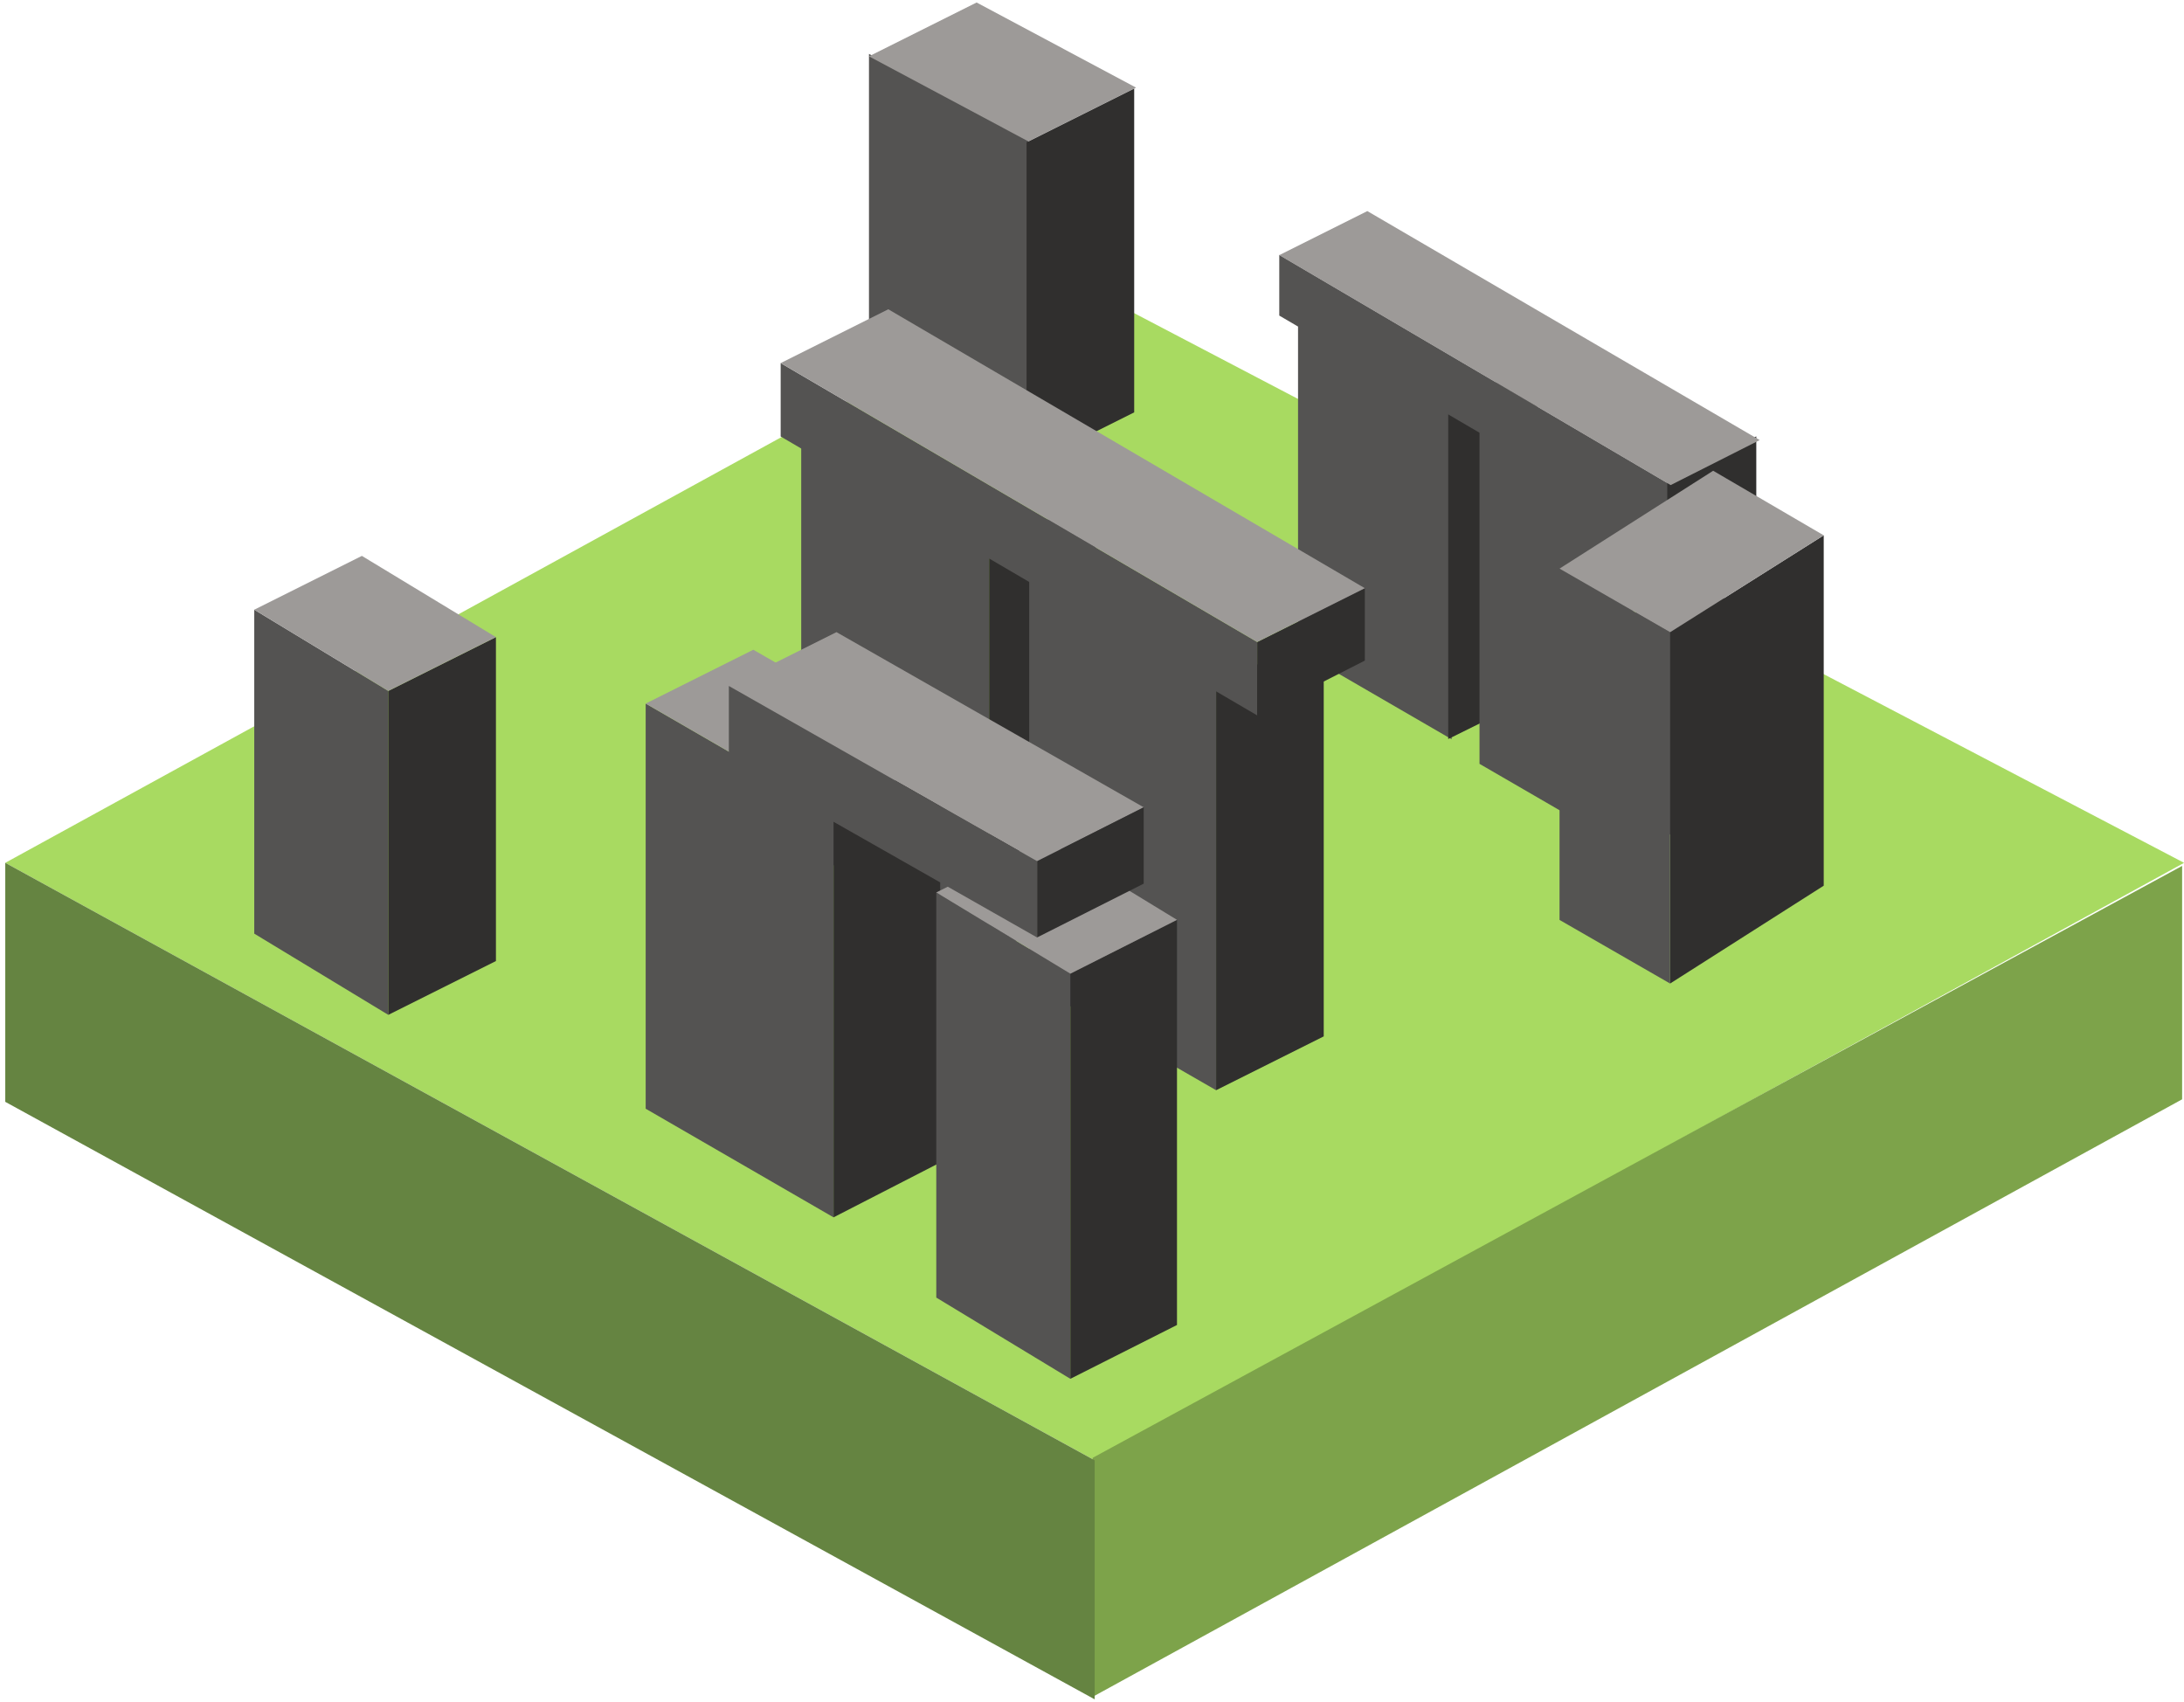 <?xml version="1.0" encoding="UTF-8"?>
<svg width="335px" height="261px" viewBox="0 0 335 261" version="1.1" xmlns="http://www.w3.org/2000/svg" xmlns:xlink="http://www.w3.org/1999/xlink">
    <!-- Generator: Sketch 45.2 (43514) - http://www.bohemiancoding.com/sketch -->
    <title>Group</title>
    <desc>Created with Sketch.</desc>
    <defs></defs>
    <g id="App" stroke="none" stroke-width="1" fill="none" fill-rule="evenodd">
        <g id="Default" transform="translate(-39, -267)">
            <g id="Group" transform="translate(39, 252)">
                <g id="Group-2" transform="translate(0, 57.754)">
                    <polygon id="Fill-1" fill="#A8DA61" points="0.807 89.577 167.91 181.213 335.013 89.577 164.025 0.068"></polygon>
                    <polygon id="Fill-2" fill="#7DA34A" points="167.609 180.826 167.609 217.481 334.712 125.845 334.712 90.049"></polygon>
                    <polygon id="Fill-3" fill="#658441" points="0.807 126.232 167.91 217.869 167.91 181.213 0.807 89.577"></polygon>
                </g>
                <g id="stonehenge-mockup-colored" transform="translate(38.804, 0)">
                    <polygon id="Shape" fill="#545352" fill-rule="nonzero" points="94.487 72.948 118.951 86.005 118.951 36.326 94.487 23.269"></polygon>
                    <polygon id="Shape" fill="#302F2E" fill-rule="nonzero" points="135.168 78.245 118.658 86.499 118.658 36.821 135.168 28.566"></polygon>
                    <polygon id="Shape" fill="#9D9A98" fill-rule="nonzero" points="110.997 15.382 94.487 23.636 118.951 36.694 135.461 28.439"></polygon>
                    <g id="Base">
                        <polygon id="Shape" fill="#545352" fill-rule="nonzero" points="84.094 144.831 112.91 161.341 112.91 99.205 84.094 82.695"></polygon>
                        <polygon id="Shape" fill="#545352" fill-rule="nonzero" points="160.3 114.721 183.863 128.379 183.863 77.349 160.3 63.691"></polygon>
                        <polygon id="Shape" fill="#302F2E" fill-rule="nonzero" points="196.994 121.59 183.337 128.344 183.337 77.315 196.994 70.411"></polygon>
                        <polygon id="Shape" fill="#545352" fill-rule="nonzero" points="188.136 132.149 211.7 145.807 211.7 94.627 188.136 80.969"></polygon>
                        <polygon id="Shape" fill="#302F2E" fill-rule="nonzero" points="225.641 138.718 212.133 145.622 212.133 94.442 225.641 87.688"></polygon>
                        <polygon id="Shape" fill="#545352" fill-rule="nonzero" points="157.42 63.398 217.455 98.518 217.455 89.363 157.42 54.093"></polygon>
                        <polygon id="Shape" fill="#302F2E" fill-rule="nonzero" points="230.59 91.234 216.932 97.988 216.932 88.833 230.59 81.929"></polygon>
                        <polygon id="Shape" fill="#9D9A98" fill-rule="nonzero" points="170.928 47.373 157.42 54.127 217.455 89.398 231.113 82.494"></polygon>
                        <polygon id="Shape" fill="#302F2E" fill-rule="nonzero" points="129.27 153.086 112.91 161.341 112.91 99.205 129.27 90.95"></polygon>
                        <polygon id="Shape" fill="#302F2E" fill-rule="nonzero" points="164.24 173.948 147.73 182.203 147.73 120.067 164.24 111.812"></polygon>
                        <polygon id="Shape" fill="#545352" fill-rule="nonzero" points="119.064 165.693 147.73 182.203 147.73 120.067 119.064 103.557"></polygon>
                        <polygon id="Shape" fill="#545352" fill-rule="nonzero" points="0.195 158.189 20.757 170.646 20.757 120.967 0.195 108.51"></polygon>
                        <polygon id="Shape" fill="#302F2E" fill-rule="nonzero" points="37.266 162.391 20.757 170.646 20.757 120.967 37.266 112.713"></polygon>
                        <polygon id="Shape" fill="#9D9A98" fill-rule="nonzero" points="16.705 100.255 0.195 108.51 20.757 120.967 37.266 112.713"></polygon>
                        <polygon id="Shape" fill="#545352" fill-rule="nonzero" points="60.235 185.041 89.052 201.701 89.052 139.565 60.235 122.905"></polygon>
                        <polygon id="Shape" fill="#302F2E" fill-rule="nonzero" points="105.412 193.296 89.052 201.701 89.052 139.565 105.412 131.16"></polygon>
                        <polygon id="Shape" fill="#9D9A98" fill-rule="nonzero" points="76.745 114.65 60.235 122.905 89.052 139.565 105.412 131.16"></polygon>
                        <polyline id="Shape" fill="#9D9A98" fill-rule="nonzero" points="89.502 111.949 72.993 120.204 120.27 147.069 136.63 138.814 89.502 111.949"></polyline>
                        <polygon id="Shape" fill="#545352" fill-rule="nonzero" points="104.811 214.008 125.373 226.465 125.373 164.329 104.811 151.872"></polygon>
                        <polygon id="Shape" fill="#302F2E" fill-rule="nonzero" points="141.733 218.21 125.373 226.465 125.373 164.329 141.733 156.074"></polygon>
                        <polygon id="Shape" fill="#9D9A98" fill-rule="nonzero" points="121.321 143.617 104.811 151.872 125.373 164.329 141.733 156.074"></polygon>
                        <polygon id="Shape" points="100.603 74.44 84.094 82.695 112.91 99.205 129.27 90.95"></polygon>
                        <polygon id="Shape" points="135.573 96.803 119.064 105.058 147.73 121.568 164.24 113.313"></polygon>
                        <polygon id="Shape" fill="#545352" fill-rule="nonzero" points="80.942 81.945 154.034 124.719 154.034 113.463 80.942 70.688"></polygon>
                        <polygon id="Shape" fill="#302F2E" fill-rule="nonzero" points="170.544 116.315 154.034 124.719 154.034 113.463 170.544 105.208"></polygon>
                        <polygon id="Shape" fill="#9D9A98" fill-rule="nonzero" points="97.451 62.433 80.942 70.688 154.034 113.463 170.544 105.208"></polygon>
                        <polygon id="Shape" points="145.629 0.598 132.121 7.352 155.685 21.009 169.343 14.256"></polygon>
                        <polygon id="Shape" points="174.446 18.908 160.938 25.812 184.502 39.47 198.009 32.566"></polygon>
                        <polygon id="Shape" points="203.262 35.118 189.755 41.872 189.755 32.716 203.262 25.812"></polygon>
                        <polygon id="Shape" points="215.57 49.976 202.062 56.73 225.625 70.388 239.283 63.484"></polygon>
                        <polygon id="Shape" points="244.386 68.287 230.878 75.041 254.442 88.699 267.95 81.945"></polygon>
                        <polygon id="Shape" fill="#302F2E" fill-rule="nonzero" points="240.934 150.835 217.371 165.843 217.371 111.962 240.934 97.104"></polygon>
                        <polygon id="Shape" fill="#545352" fill-rule="nonzero" points="200.411 156.088 217.371 165.843 217.371 111.962 200.411 102.206"></polygon>
                        <polygon id="Shape" fill="#9D9A98" fill-rule="nonzero" points="223.974 87.198 200.411 102.206 217.371 111.962 240.934 97.104"></polygon>
                        <polyline id="Shape" fill="#302F2E" fill-rule="nonzero" points="120.27 158.776 120.27 147.069 136.63 138.814 136.63 150.521 120.27 158.776"></polyline>
                        <polyline id="Shape" fill="#545352" fill-rule="nonzero" points="120.27 158.776 120.27 147.069 72.993 120.204 72.993 131.91 120.27 158.776"></polyline>
                    </g>
                </g>
            </g>
        </g>
    </g>
</svg>